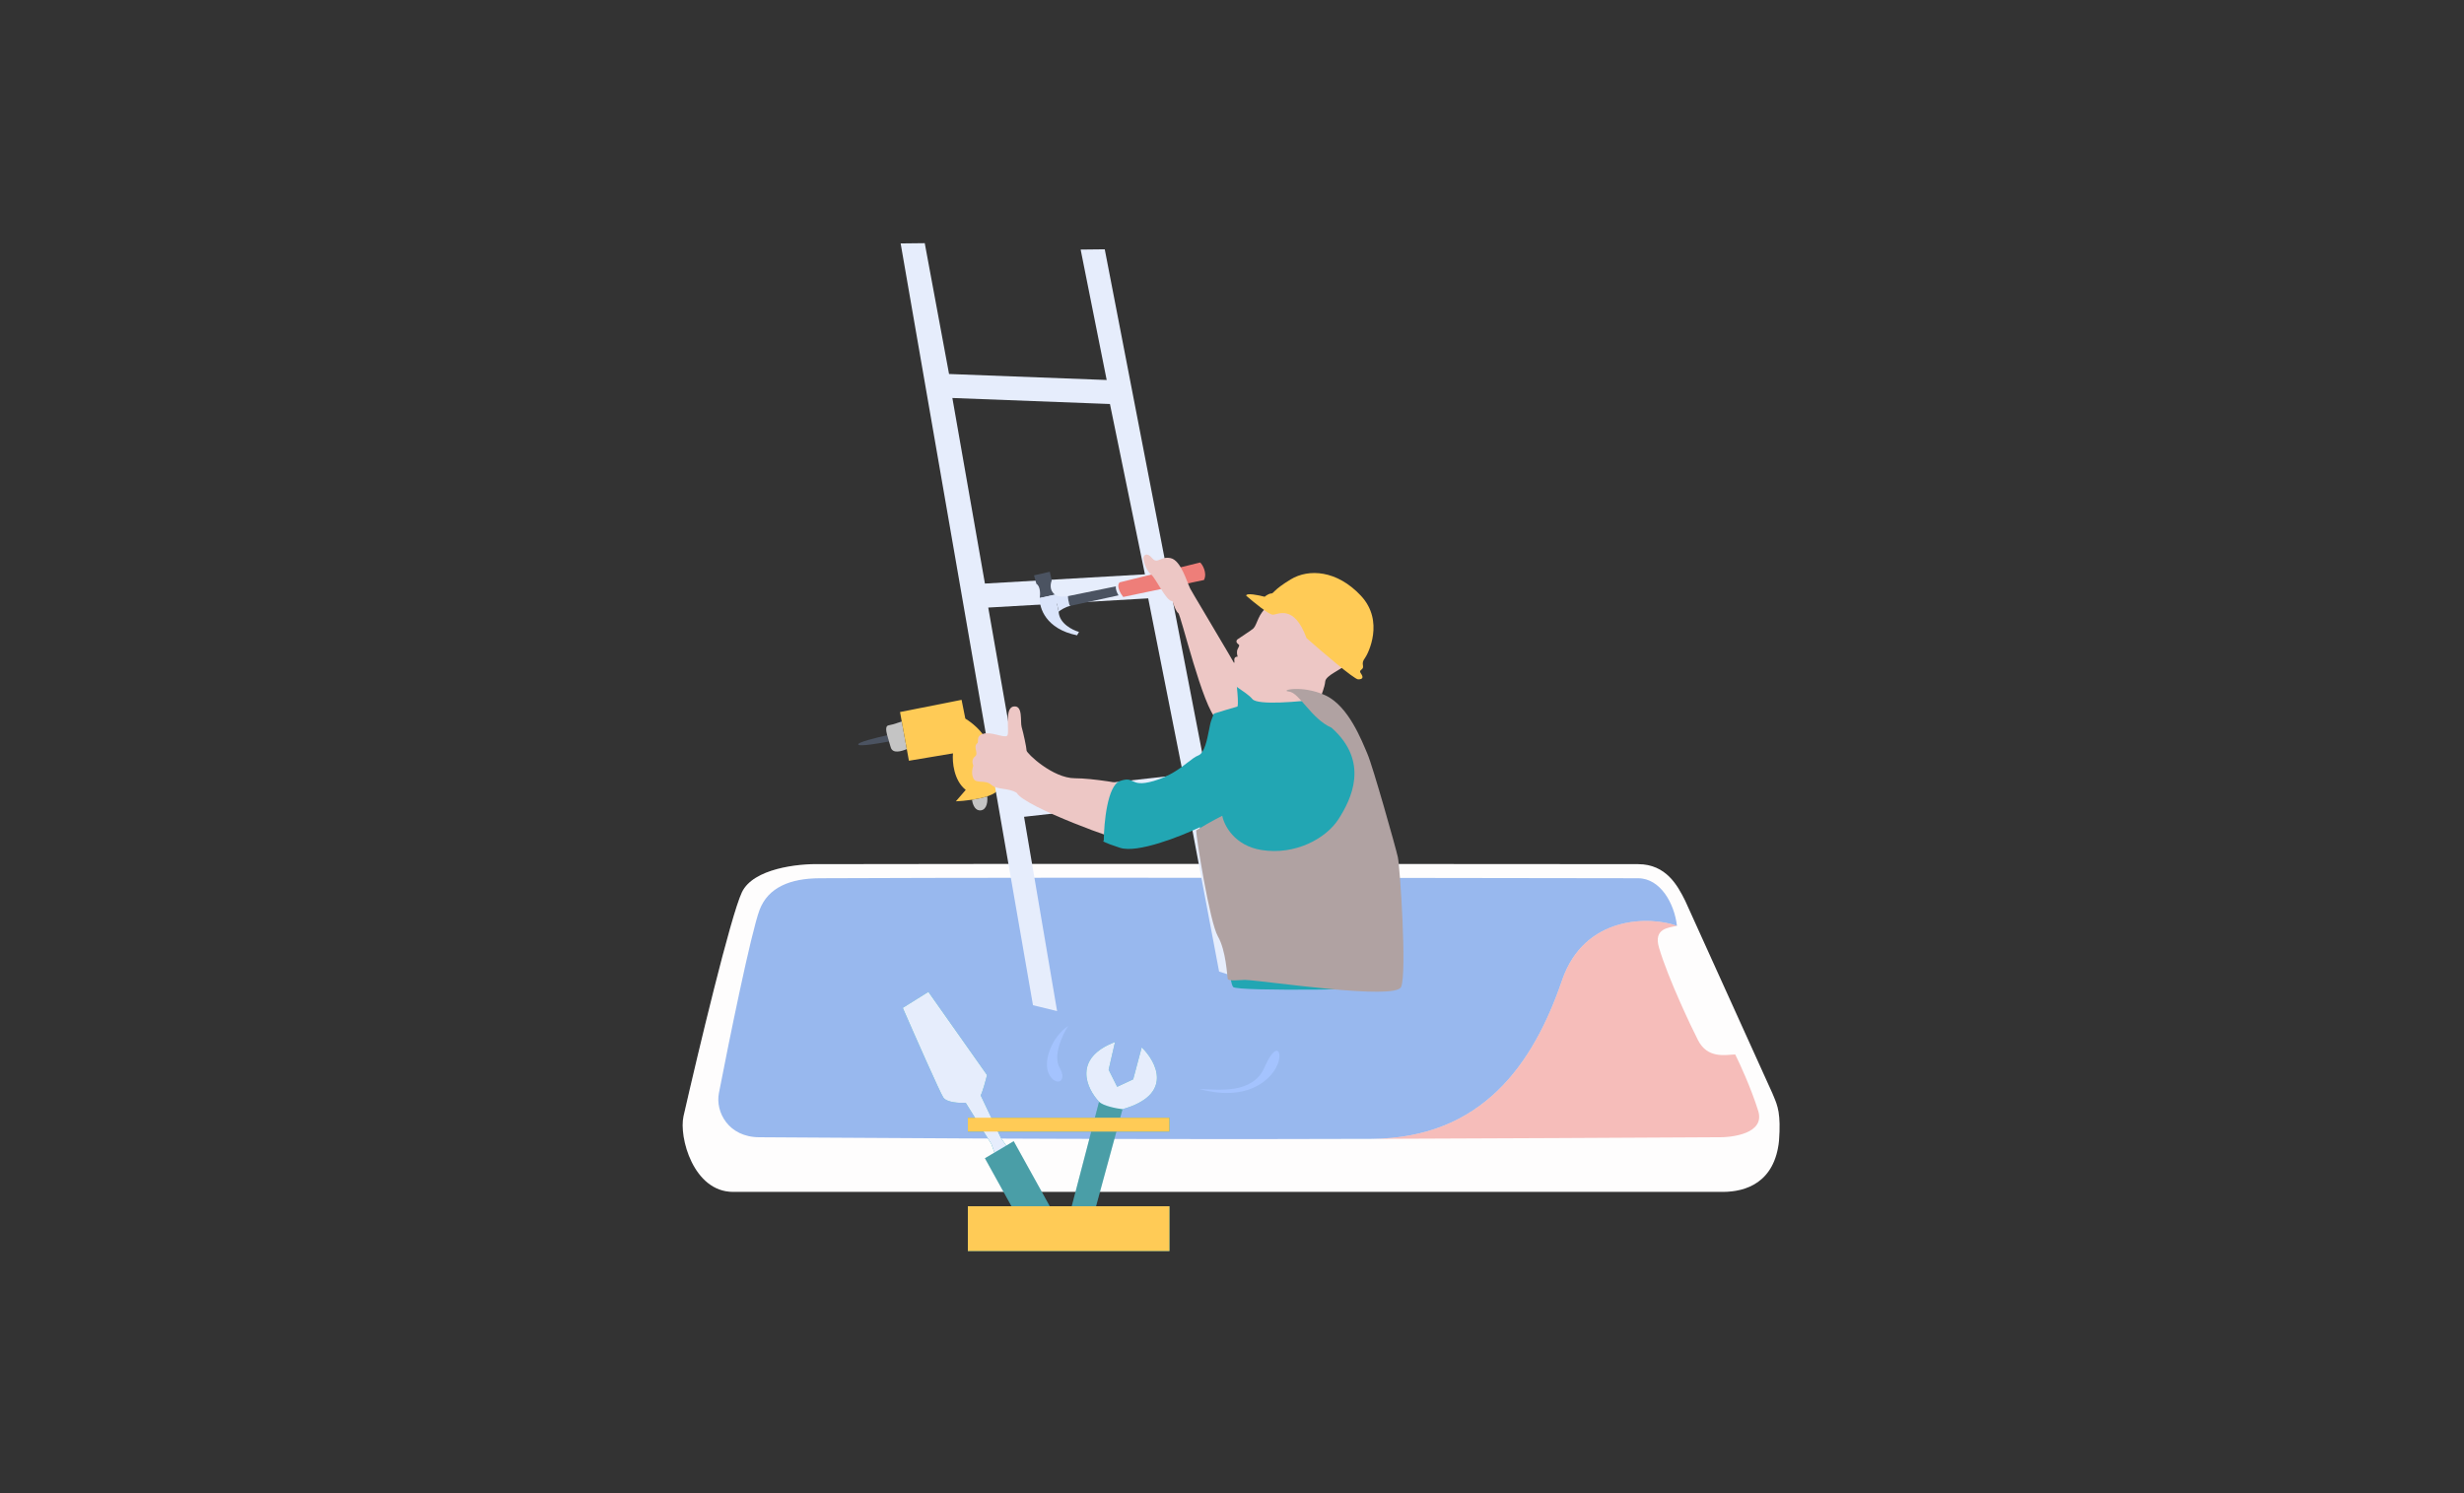 <svg class="illustration" width="1155" height="700" viewBox="0 0 1155 700" fill="none" xmlns="http://www.w3.org/2000/svg">
<rect x="0" y="0" width="1155" height="700" fill="#333333" stroke="none"/>
<path d="M402.375 349.155C403.327 349.978 412.325 348.469 416.705 347.611C416.399 346.625 416.095 345.63 415.857 344.7C411.062 345.752 401.186 348.127 402.375 349.155Z" fill="#4B5361"/>
<path d="M458.96 379.893C456.71 379.611 455.796 376.464 455.62 374.926C458.109 374.551 460.642 374.026 462.779 373.32C463.182 377.307 461.773 380.247 458.96 379.893Z" fill="#C4C4C4"/>
<path d="M417.51 350.288C418.417 353.567 422.636 352.174 425.058 351.177L424.253 346.763L423.609 343.235L422.704 338.271C421.173 338.639 419.459 339.499 416.488 340.049C415.07 340.311 415.24 342.289 415.857 344.701C416.095 345.631 416.4 346.626 416.705 347.612C416.99 348.532 417.276 349.444 417.51 350.288Z" fill="#C4C4C4"/>
<path d="M446.709 353.188L426.053 356.638L425.057 351.178L424.252 346.764L423.609 343.236L422.703 338.273L421.888 333.805L450.741 328.088L452.494 336.88C467.38 346.114 468.924 363.562 468.218 369.188C467.992 370.982 465.775 372.33 462.778 373.321C460.641 374.027 458.108 374.552 455.619 374.927C452.841 375.346 450.118 375.578 448.061 375.668L452.69 370.315C447.012 365.821 446.337 357.025 446.709 353.188Z" fill="#FFCB56"/>
<path fill-rule="evenodd" clip-rule="evenodd" d="M830.778 512.502L789.913 422.257C786.413 415.257 781.067 405.122 767.811 405.122C766.257 405.122 760.197 405.117 750.58 405.109C690.324 405.057 490.427 404.885 384.209 405.122C374.267 404.847 353.057 407.105 347.754 418.338C342.452 429.572 327.318 492.953 320.414 523.24C318.154 533.152 325.053 558.757 343.612 558.757H807.58C818.414 558.757 831.913 554.363 833.913 534.757C834.817 522.109 833.271 518.438 831.389 513.969L831.388 513.969C831.188 513.493 830.984 513.008 830.778 512.502Z" fill="#ffffff"/>
<path opacity="0.1" d="M789.913 422.257L830.778 512.502C832.913 517.757 834.913 520.762 833.913 534.758C831.913 554.363 818.414 558.758 807.58 558.758H343.612C325.053 558.758 318.154 533.152 320.414 523.24C327.318 492.953 342.452 429.572 347.754 418.338C353.057 407.105 374.267 404.847 384.209 405.122C507.381 404.847 756.524 405.122 767.811 405.122C781.067 405.122 786.413 415.257 789.913 422.257Z" fill="#F0EFEC"/>
<path opacity="0.8" d="M767.809 411.729C778.412 411.729 784.912 423.756 786.066 434.03C774.19 429.625 742.789 428.579 732.184 459.636C718.928 498.458 694.901 533.737 642.704 533.905C508.745 534.39 366.679 533.15 356.038 533.15C341.412 533.15 335.286 521.256 336.982 512.5C341.677 488.271 352.061 437.169 356.038 426.597C360.015 416.024 370.412 411.79 384.207 411.729C508.485 411.179 759.092 411.729 767.809 411.729Z" fill="#7FA6EA"/>
<path opacity="0.5" d="M795.98 487.72C800.413 496.256 808.407 494.603 813.378 494.328C815.588 498.733 820.835 510.187 824.149 520.76C827.463 531.333 812.274 533.425 804.265 533.15C760.229 533.404 702.278 533.69 642.705 533.905C694.901 533.737 718.928 498.458 732.185 459.636C742.79 428.579 774.191 429.625 786.066 434.03C781.968 434.938 775.014 435.256 777.656 444.256C781.913 458.756 793.359 482.675 795.98 487.72Z" fill="#EE7E79"/>
<path d="M496.678 500.5C493.478 494.9 498.011 485.167 500.678 481C493.178 486 488.678 497.5 491.678 503.5C494.678 509.5 500.678 507.5 496.678 500.5Z" fill="#A4C3FE"/>
<path d="M592.678 500.5C587.178 513 571.345 510.833 562.178 510.5C587.178 517.5 598.845 503.5 599.678 496C600.178 491.5 597.27 490.064 592.678 500.5Z" fill="#A4C3FE"/>
<path fill-rule="evenodd" clip-rule="evenodd" d="M506.553 116.996L517.852 116.871L584.178 459.644L571.449 455.462L556.127 374.353L480.028 382.927L495.512 474L484.214 471.254L422.178 114.125L433.476 114L444.867 175.33L518.757 178.144L506.553 116.996ZM520.287 189.403L446.424 186.585L461.682 273.573L536.69 269.256L520.287 189.403ZM478.471 371.672L463.239 284.829L538.22 280.515L554.597 363.094L478.471 371.672Z" fill="#E6EDFC"/>
<path d="M487.385 280.335L494.57 278.767C491.842 276.933 492.386 273.593 492.999 272.152L492.103 268.046L484.69 269.728L485.814 273.721C487.725 274.821 487.658 278.589 487.385 280.335Z" fill="#4B5361"/>
<path d="M496.249 286.751L494.569 278.768L487.385 280.337C487.102 284.932 490.203 294.865 504.869 297.836L505.786 296.244C502.713 295.397 496.502 292.312 496.249 286.751Z" fill="#DAE4FA"/>
<path d="M501.73 284.035C500.824 282.664 500.604 280.423 500.607 279.473C499.125 279.733 495.843 279.957 494.571 278.767L496.251 286.75C497.051 286.069 499.267 284.573 501.73 284.035Z" fill="#DAE4FA"/>
<path d="M500.607 279.474L523.084 274.879C522.85 276.161 523.531 277.799 524.309 279.106L501.729 284.037C500.823 282.666 500.603 280.424 500.607 279.474Z" fill="#4B5361"/>
<path d="M564.356 271.915C566.078 268.503 563.472 264.391 562.563 263.704L524.811 273.023C524.504 273.345 524.327 273.73 524.249 274.154C524.016 275.437 524.697 277.074 525.475 278.381C525.82 278.961 526.184 279.476 526.495 279.866L564.356 271.915Z" fill="#EE7E79"/>
<path d="M590.516 333.766C588.886 334.174 574.379 332.917 570.387 337.333C563.762 331.727 553.57 288.157 552.296 287.392C551.324 286.809 550.121 283.553 549.569 281.78C549.545 281.782 549.519 281.784 549.494 281.787C546.691 282.041 541.85 271.085 539.556 269.301C537.263 267.518 535.989 262.931 535.989 261.657C535.989 260.383 537.518 258.599 540.066 261.657C542.614 264.715 543.888 260.638 548.729 261.657C553.57 262.676 556.373 272.868 557.902 275.926C559.431 278.983 592.555 333.256 590.516 333.766Z" fill="#EDC7C5"/>
<path d="M525.288 393.389C523.453 391.758 529.619 376.233 532.932 368.674C526.731 367.4 512.242 364.852 503.884 364.852C493.437 364.852 481.207 353.131 481.207 351.857C481.207 350.583 479.678 343.448 478.914 340.9C478.149 338.352 479.678 330.453 475.092 331.218C470.505 331.982 473.563 343.958 472.034 344.977C470.505 345.996 464.645 342.939 461.078 343.958C457.511 344.977 458.785 346.761 458.275 348.29C455.727 350.073 459.039 353.131 457.001 354.66C455.37 355.883 455.812 358.057 456.237 358.991C455.812 360.01 455.217 362.609 456.237 364.852C457.511 367.654 461.842 365.361 464.645 367.909C467.448 370.457 472.799 369.183 476.621 371.731C480.188 378.356 527.581 395.428 525.288 393.389Z" fill="#EDC7C5"/>
<path fill-rule="evenodd" clip-rule="evenodd" d="M620.272 327.916C620.215 325.816 620.17 324.169 612.174 324.339C610.425 324.376 608.224 324.629 605.732 325.038C602.296 323.963 597.536 323.328 593.045 322.729C586.644 321.875 580.788 321.094 580.083 319.213C579.336 317.221 579.544 319.431 579.836 322.53L579.836 322.53V322.53L579.836 322.531C580.13 325.653 580.51 329.678 580.083 331.219C576.189 332.336 572.646 333.412 569.878 334.288C569.616 334.371 569.361 334.452 569.113 334.531C569.028 334.531 568.654 335.142 567.839 337.589C567.461 338.496 567.128 340.188 566.74 342.16C565.82 346.833 564.591 353.075 561.724 354.151C560.293 354.687 558.706 355.914 556.752 357.423C553.139 360.216 548.273 363.976 540.83 366.126C534.57 367.935 532.639 367.009 530.974 366.21C529.589 365.546 528.387 364.969 525.033 366.126C519.121 368.165 517.474 385.661 517.389 394.154C516.539 394.154 516.879 394.817 525.033 397.467C533.186 400.117 553.4 392.116 562.488 387.784C561.214 397.212 570.897 434.158 573.19 439.764C574.341 442.576 575.106 447.762 575.809 452.522C576.507 457.248 577.142 461.553 578.031 462.696C579.815 464.989 653.962 463.715 655.49 462.696C656.649 461.924 655.175 431.767 654.392 415.745L654.392 415.744L654.391 415.73C654.141 410.608 653.962 406.933 653.962 406.13C653.962 404.034 649.067 388.072 644.826 374.239C642.363 366.205 640.119 358.888 639.183 355.425C636.986 347.296 627.591 337.651 623.084 333.025C622.364 332.286 621.768 331.675 621.347 331.219C620.331 330.118 620.3 328.961 620.272 327.916ZM513.769 565.501H548.178V586.501H453.678V565.501H474.139L461.678 543.001L464.678 541.223L466.178 540.335L464.678 536.27L461.085 530.501H453.678V524.001H457.037L452.678 517.001C449.844 517.168 443.778 516.901 442.178 514.501C440.578 512.101 428.844 485.501 423.178 472.501L435.178 465.001L462.678 504.001C462.011 506.668 460.478 512.301 459.678 513.501L464.665 524.001H513.218L515.178 516.501C509.344 510.335 502.678 496.101 522.678 488.501L519.678 501.501L523.678 509.501L531.178 506.001L535.178 491.001C542.178 497.835 550.178 513.201 526.178 520.001L525.087 524.001H548.178V530.501H523.314L513.769 565.501ZM502.376 565.501L511.52 530.501H467.753L469.178 533.501L471.678 537.075L475.178 535.001L492.07 565.501H499.678H502.376Z" fill="#22a6b3"/>
<path d="M625.261 282.611C610.483 274.457 595.194 284.14 594.43 284.394C589.844 287.197 589.334 292.803 587.55 294.586C586.745 295.392 581.18 298.918 580.161 299.682C579.142 300.447 579.652 301.466 580.416 301.976C581.18 302.485 580.926 302.74 580.161 304.269C579.55 305.492 579.906 307.157 580.161 307.836C578.123 307.836 578.632 309.62 578.632 310.384C578.632 311.148 576.084 312.932 574.556 315.99C573.027 319.047 583.983 323.888 587.041 327.71C589.487 330.768 609.124 328.984 618.636 327.71C619.401 326.012 620.98 322.003 621.184 319.557C621.439 316.499 628.573 314.206 631.376 311.148C634.179 308.091 640.039 290.765 625.261 282.611Z" fill="#EDC7C5"/>
<path d="M572.934 382.431C568.041 384.878 562.742 388.037 560.703 389.311C560.703 392.623 567.073 432.372 570.895 438.997C574.717 445.622 575.227 457.597 575.482 458.871C575.736 460.145 581.597 459.381 583.635 459.381C594.337 459.891 653.96 469.063 656.763 462.693C659.566 456.323 656.253 406.383 655.234 401.796C654.215 397.21 643.513 359.244 640.965 353.384C638.417 347.524 632.259 331.091 621.302 325.995C610.346 320.899 599.389 323.702 604.231 324.211C609.072 324.721 614.721 337.077 624.148 341.154C642.239 357.206 633.321 374.787 627.461 383.96C621.6 393.133 607.077 401.032 591.279 398.484C578.641 396.445 573.783 386.933 572.934 382.431Z" fill="#B0A2A2"/>
<path d="M596.63 288.174C594.795 288.174 587.542 282.228 584.145 279.256C584.145 277.828 589.92 279.001 592.808 279.765C593.402 279.256 594.846 278.237 595.865 278.237C597.139 278.237 596.63 276.708 605.038 271.612C613.447 266.516 626.696 267.28 637.907 279.256C649.119 291.231 641.22 306.519 639.946 308.303C638.672 310.086 638.672 310.596 638.927 312.38C639.181 314.163 636.633 313.908 637.907 315.692C639.181 317.476 638.927 318.495 636.633 318.495C634.799 318.495 619.732 305.585 612.427 299.13C606.567 283.078 598.923 288.174 596.63 288.174Z" fill="#FFCB56"/>
<path opacity="0.2" d="M500.678 572L515.178 516.5C517.178 518.5 523.344 519.667 526.178 520L511.178 575L500.678 572Z" fill="#EE7E79"/>
<path d="M515.178 516.5C517.178 518.5 523.345 519.667 526.178 520C550.178 513.2 542.178 497.833 535.178 491L531.178 506L523.678 509.5L519.678 501.5L522.678 488.5C502.678 496.1 509.345 510.333 515.178 516.5Z" fill="#E6EDFC"/>
<path opacity="0.2" d="M479.678 575.5L461.678 543L464.678 541.222L466.178 540.333L471.678 537.074L475.178 535L493.178 567.5L479.678 575.5Z" fill="#EE7E79"/>
<path d="M469.178 533.5L471.678 537.074L466.178 540.333L464.678 536.269L452.678 517C449.844 517.167 443.778 516.9 442.178 514.5C440.578 512.1 428.844 485.5 423.178 472.5L435.178 465L462.678 504C462.011 506.667 460.478 512.3 459.678 513.5L469.178 533.5Z" fill="#E6EDFC"/>
<path fill-rule="evenodd" clip-rule="evenodd" d="M453.678 565.5V586.5H548.178V565.5H499.678H453.678ZM548.178 530.5V524H453.678V530.5H548.178Z" fill="#FFCB56"/>
</svg>